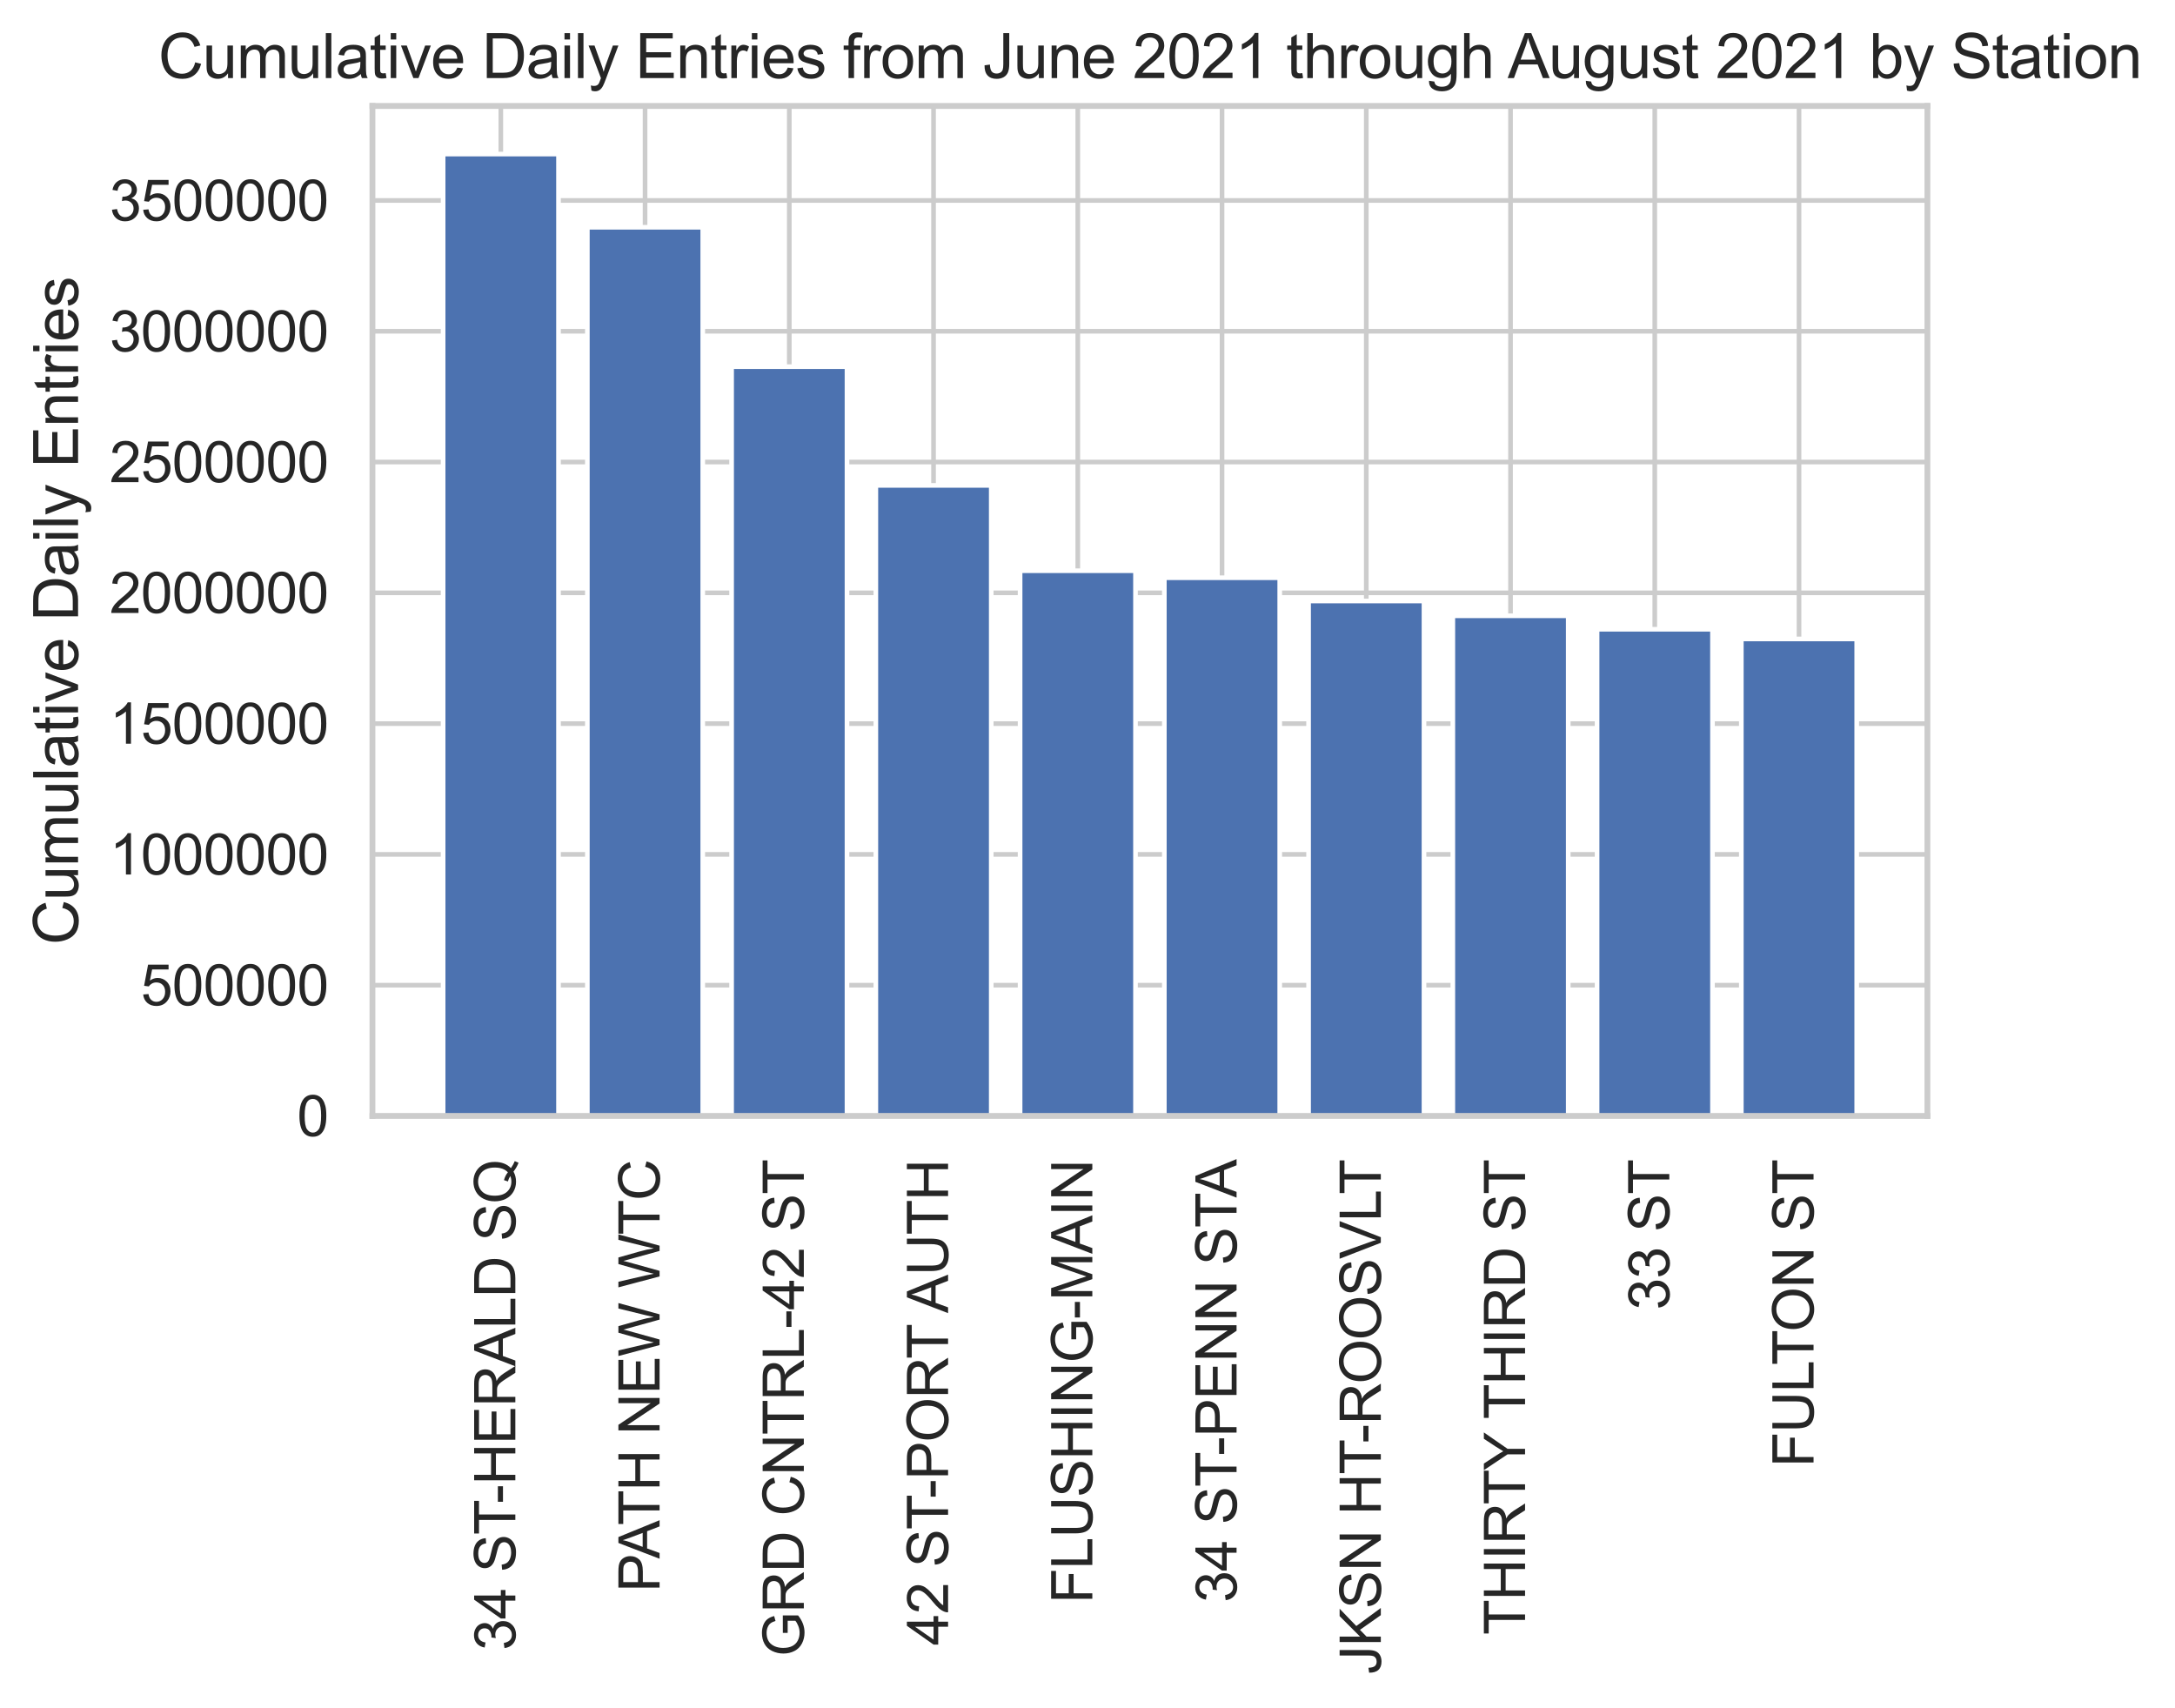 <?xml version="1.0" encoding="utf-8" standalone="no"?>
<!DOCTYPE svg PUBLIC "-//W3C//DTD SVG 1.1//EN"
  "http://www.w3.org/Graphics/SVG/1.1/DTD/svg11.dtd">
<svg height="367.664pt" version="1.1" viewBox="0 0 468.3 367.664" width="468.3pt" xmlns="http://www.w3.org/2000/svg" xmlns:xlink="http://www.w3.org/1999/xlink">
 <defs>
  <style type="text/css">*{stroke-linecap:butt;stroke-linejoin:round;}</style>
 </defs>
 <g id="figure_1">
  <g id="patch_1">
   <path d="M 0 367.664 
L 468.3 367.664 
L 468.3 0 
L 0 0 
z
" style="fill:#ffffff;"/>
  </g>
  <g id="axes_1">
   <g id="patch_2">
    <path d="M 80.189 240.249 
L 414.989 240.249 
L 414.989 22.809 
L 80.189 22.809 
z
" style="fill:#ffffff;"/>
   </g>
   <g id="matplotlib.axis_1">
    <g id="xtick_1">
     <g id="line2d_1">
      <path clip-path="url(#p398c949f71)" d="M 107.83 240.249 
L 107.83 22.809 
" style="fill:none;stroke:#cccccc;stroke-linecap:round;"/>
     </g>
     <g id="text_1">
      <!-- 34 ST-HERALD SQ -->
      <g style="fill:#262626;" transform="translate(110.958 355.324)rotate(-90)scale(0.121 -0.121)">
       <defs>
        <path d="M 269 1209 
L 831 1284 
Q 928 806 1161 595 
Q 1394 384 1728 384 
Q 2125 384 2398 659 
Q 2672 934 2672 1341 
Q 2672 1728 2419 1979 
Q 2166 2231 1775 2231 
Q 1616 2231 1378 2169 
L 1441 2663 
Q 1497 2656 1531 2656 
Q 1891 2656 2178 2843 
Q 2466 3031 2466 3422 
Q 2466 3731 2256 3934 
Q 2047 4138 1716 4138 
Q 1388 4138 1169 3931 
Q 950 3725 888 3313 
L 325 3413 
Q 428 3978 793 4289 
Q 1159 4600 1703 4600 
Q 2078 4600 2393 4439 
Q 2709 4278 2876 4000 
Q 3044 3722 3044 3409 
Q 3044 3113 2884 2869 
Q 2725 2625 2413 2481 
Q 2819 2388 3044 2092 
Q 3269 1797 3269 1353 
Q 3269 753 2831 336 
Q 2394 -81 1725 -81 
Q 1122 -81 723 278 
Q 325 638 269 1209 
z
" id="ArialMT-33" transform="scale(0.016)"/>
        <path d="M 2069 0 
L 2069 1097 
L 81 1097 
L 81 1613 
L 2172 4581 
L 2631 4581 
L 2631 1613 
L 3250 1613 
L 3250 1097 
L 2631 1097 
L 2631 0 
L 2069 0 
z
M 2069 1613 
L 2069 3678 
L 634 1613 
L 2069 1613 
z
" id="ArialMT-34" transform="scale(0.016)"/>
        <path id="ArialMT-20" transform="scale(0.016)"/>
        <path d="M 288 1472 
L 859 1522 
Q 900 1178 1048 958 
Q 1197 738 1509 602 
Q 1822 466 2213 466 
Q 2559 466 2825 569 
Q 3091 672 3220 851 
Q 3350 1031 3350 1244 
Q 3350 1459 3225 1620 
Q 3100 1781 2813 1891 
Q 2628 1963 1997 2114 
Q 1366 2266 1113 2400 
Q 784 2572 623 2826 
Q 463 3081 463 3397 
Q 463 3744 659 4045 
Q 856 4347 1234 4503 
Q 1613 4659 2075 4659 
Q 2584 4659 2973 4495 
Q 3363 4331 3572 4012 
Q 3781 3694 3797 3291 
L 3216 3247 
Q 3169 3681 2898 3903 
Q 2628 4125 2100 4125 
Q 1550 4125 1298 3923 
Q 1047 3722 1047 3438 
Q 1047 3191 1225 3031 
Q 1400 2872 2139 2705 
Q 2878 2538 3153 2413 
Q 3553 2228 3743 1945 
Q 3934 1663 3934 1294 
Q 3934 928 3725 604 
Q 3516 281 3123 101 
Q 2731 -78 2241 -78 
Q 1619 -78 1198 103 
Q 778 284 539 648 
Q 300 1013 288 1472 
z
" id="ArialMT-53" transform="scale(0.016)"/>
        <path d="M 1659 0 
L 1659 4041 
L 150 4041 
L 150 4581 
L 3781 4581 
L 3781 4041 
L 2266 4041 
L 2266 0 
L 1659 0 
z
" id="ArialMT-54" transform="scale(0.016)"/>
        <path d="M 203 1375 
L 203 1941 
L 1931 1941 
L 1931 1375 
L 203 1375 
z
" id="ArialMT-2d" transform="scale(0.016)"/>
        <path d="M 513 0 
L 513 4581 
L 1119 4581 
L 1119 2700 
L 3500 2700 
L 3500 4581 
L 4106 4581 
L 4106 0 
L 3500 0 
L 3500 2159 
L 1119 2159 
L 1119 0 
L 513 0 
z
" id="ArialMT-48" transform="scale(0.016)"/>
        <path d="M 506 0 
L 506 4581 
L 3819 4581 
L 3819 4041 
L 1113 4041 
L 1113 2638 
L 3647 2638 
L 3647 2100 
L 1113 2100 
L 1113 541 
L 3925 541 
L 3925 0 
L 506 0 
z
" id="ArialMT-45" transform="scale(0.016)"/>
        <path d="M 503 0 
L 503 4581 
L 2534 4581 
Q 3147 4581 3465 4457 
Q 3784 4334 3975 4021 
Q 4166 3709 4166 3331 
Q 4166 2844 3850 2509 
Q 3534 2175 2875 2084 
Q 3116 1969 3241 1856 
Q 3506 1613 3744 1247 
L 4541 0 
L 3778 0 
L 3172 953 
Q 2906 1366 2734 1584 
Q 2563 1803 2427 1890 
Q 2291 1978 2150 2013 
Q 2047 2034 1813 2034 
L 1109 2034 
L 1109 0 
L 503 0 
z
M 1109 2559 
L 2413 2559 
Q 2828 2559 3062 2645 
Q 3297 2731 3419 2920 
Q 3541 3109 3541 3331 
Q 3541 3656 3305 3865 
Q 3069 4075 2559 4075 
L 1109 4075 
L 1109 2559 
z
" id="ArialMT-52" transform="scale(0.016)"/>
        <path d="M -9 0 
L 1750 4581 
L 2403 4581 
L 4278 0 
L 3588 0 
L 3053 1388 
L 1138 1388 
L 634 0 
L -9 0 
z
M 1313 1881 
L 2866 1881 
L 2388 3150 
Q 2169 3728 2063 4100 
Q 1975 3659 1816 3225 
L 1313 1881 
z
" id="ArialMT-41" transform="scale(0.016)"/>
        <path d="M 469 0 
L 469 4581 
L 1075 4581 
L 1075 541 
L 3331 541 
L 3331 0 
L 469 0 
z
" id="ArialMT-4c" transform="scale(0.016)"/>
        <path d="M 494 0 
L 494 4581 
L 2072 4581 
Q 2606 4581 2888 4516 
Q 3281 4425 3559 4188 
Q 3922 3881 4101 3404 
Q 4281 2928 4281 2316 
Q 4281 1794 4159 1391 
Q 4038 988 3847 723 
Q 3656 459 3429 307 
Q 3203 156 2883 78 
Q 2563 0 2147 0 
L 494 0 
z
M 1100 541 
L 2078 541 
Q 2531 541 2789 625 
Q 3047 709 3200 863 
Q 3416 1078 3536 1442 
Q 3656 1806 3656 2325 
Q 3656 3044 3420 3430 
Q 3184 3816 2847 3947 
Q 2603 4041 2063 4041 
L 1100 4041 
L 1100 541 
z
" id="ArialMT-44" transform="scale(0.016)"/>
        <path d="M 3966 491 
Q 4388 200 4744 66 
L 4566 -356 
Q 4072 -178 3581 206 
Q 3072 -78 2456 -78 
Q 1834 -78 1328 222 
Q 822 522 548 1065 
Q 275 1609 275 2291 
Q 275 2969 550 3525 
Q 825 4081 1333 4372 
Q 1841 4663 2469 4663 
Q 3103 4663 3612 4361 
Q 4122 4059 4389 3517 
Q 4656 2975 4656 2294 
Q 4656 1728 4484 1276 
Q 4313 825 3966 491 
z
M 2631 1266 
Q 3156 1119 3497 828 
Q 4031 1316 4031 2294 
Q 4031 2850 3842 3265 
Q 3653 3681 3289 3911 
Q 2925 4141 2472 4141 
Q 1794 4141 1347 3677 
Q 900 3213 900 2291 
Q 900 1397 1342 919 
Q 1784 441 2472 441 
Q 2797 441 3084 563 
Q 2800 747 2484 825 
L 2631 1266 
z
" id="ArialMT-51" transform="scale(0.016)"/>
       </defs>
       <use xlink:href="#ArialMT-33"/>
       <use x="55.615" xlink:href="#ArialMT-34"/>
       <use x="111.23" xlink:href="#ArialMT-20"/>
       <use x="139.014" xlink:href="#ArialMT-53"/>
       <use x="205.713" xlink:href="#ArialMT-54"/>
       <use x="261.297" xlink:href="#ArialMT-2d"/>
       <use x="294.598" xlink:href="#ArialMT-48"/>
       <use x="366.814" xlink:href="#ArialMT-45"/>
       <use x="433.514" xlink:href="#ArialMT-52"/>
       <use x="505.73" xlink:href="#ArialMT-41"/>
       <use x="572.43" xlink:href="#ArialMT-4c"/>
       <use x="628.045" xlink:href="#ArialMT-44"/>
       <use x="700.262" xlink:href="#ArialMT-20"/>
       <use x="728.045" xlink:href="#ArialMT-53"/>
       <use x="794.744" xlink:href="#ArialMT-51"/>
      </g>
     </g>
    </g>
    <g id="xtick_2">
     <g id="line2d_2">
      <path clip-path="url(#p398c949f71)" d="M 138.887 240.249 
L 138.887 22.809 
" style="fill:none;stroke:#cccccc;stroke-linecap:round;"/>
     </g>
     <g id="text_2">
      <!-- PATH NEW WTC -->
      <g style="fill:#262626;" transform="translate(142.015 342.74)rotate(-90)scale(0.121 -0.121)">
       <defs>
        <path d="M 494 0 
L 494 4581 
L 2222 4581 
Q 2678 4581 2919 4538 
Q 3256 4481 3484 4323 
Q 3713 4166 3852 3881 
Q 3991 3597 3991 3256 
Q 3991 2672 3619 2267 
Q 3247 1863 2275 1863 
L 1100 1863 
L 1100 0 
L 494 0 
z
M 1100 2403 
L 2284 2403 
Q 2872 2403 3119 2622 
Q 3366 2841 3366 3238 
Q 3366 3525 3220 3729 
Q 3075 3934 2838 4000 
Q 2684 4041 2272 4041 
L 1100 4041 
L 1100 2403 
z
" id="ArialMT-50" transform="scale(0.016)"/>
        <path d="M 488 0 
L 488 4581 
L 1109 4581 
L 3516 984 
L 3516 4581 
L 4097 4581 
L 4097 0 
L 3475 0 
L 1069 3600 
L 1069 0 
L 488 0 
z
" id="ArialMT-4e" transform="scale(0.016)"/>
        <path d="M 1294 0 
L 78 4581 
L 700 4581 
L 1397 1578 
Q 1509 1106 1591 641 
Q 1766 1375 1797 1488 
L 2669 4581 
L 3400 4581 
L 4056 2263 
Q 4303 1400 4413 641 
Q 4500 1075 4641 1638 
L 5359 4581 
L 5969 4581 
L 4713 0 
L 4128 0 
L 3163 3491 
Q 3041 3928 3019 4028 
Q 2947 3713 2884 3491 
L 1913 0 
L 1294 0 
z
" id="ArialMT-57" transform="scale(0.016)"/>
        <path d="M 3763 1606 
L 4369 1453 
Q 4178 706 3683 314 
Q 3188 -78 2472 -78 
Q 1731 -78 1267 223 
Q 803 525 561 1097 
Q 319 1669 319 2325 
Q 319 3041 592 3573 
Q 866 4106 1370 4382 
Q 1875 4659 2481 4659 
Q 3169 4659 3637 4309 
Q 4106 3959 4291 3325 
L 3694 3184 
Q 3534 3684 3231 3912 
Q 2928 4141 2469 4141 
Q 1941 4141 1586 3887 
Q 1231 3634 1087 3207 
Q 944 2781 944 2328 
Q 944 1744 1114 1308 
Q 1284 872 1643 656 
Q 2003 441 2422 441 
Q 2931 441 3284 734 
Q 3638 1028 3763 1606 
z
" id="ArialMT-43" transform="scale(0.016)"/>
       </defs>
       <use xlink:href="#ArialMT-50"/>
       <use x="59.324" xlink:href="#ArialMT-41"/>
       <use x="118.648" xlink:href="#ArialMT-54"/>
       <use x="179.732" xlink:href="#ArialMT-48"/>
       <use x="251.949" xlink:href="#ArialMT-20"/>
       <use x="279.732" xlink:href="#ArialMT-4e"/>
       <use x="351.949" xlink:href="#ArialMT-45"/>
       <use x="418.648" xlink:href="#ArialMT-57"/>
       <use x="513.033" xlink:href="#ArialMT-20"/>
       <use x="540.816" xlink:href="#ArialMT-57"/>
       <use x="635.201" xlink:href="#ArialMT-54"/>
       <use x="696.285" xlink:href="#ArialMT-43"/>
      </g>
     </g>
    </g>
    <g id="xtick_3">
     <g id="line2d_3">
      <path clip-path="url(#p398c949f71)" d="M 169.945 240.249 
L 169.945 22.809 
" style="fill:none;stroke:#cccccc;stroke-linecap:round;"/>
     </g>
     <g id="text_3">
      <!-- GRD CNTRL-42 ST -->
      <g style="fill:#262626;" transform="translate(173.073 356.643)rotate(-90)scale(0.121 -0.121)">
       <defs>
        <path d="M 2638 1797 
L 2638 2334 
L 4578 2338 
L 4578 638 
Q 4131 281 3656 101 
Q 3181 -78 2681 -78 
Q 2006 -78 1454 211 
Q 903 500 622 1047 
Q 341 1594 341 2269 
Q 341 2938 620 3517 
Q 900 4097 1425 4378 
Q 1950 4659 2634 4659 
Q 3131 4659 3532 4498 
Q 3934 4338 4162 4050 
Q 4391 3763 4509 3300 
L 3963 3150 
Q 3859 3500 3706 3700 
Q 3553 3900 3268 4020 
Q 2984 4141 2638 4141 
Q 2222 4141 1919 4014 
Q 1616 3888 1430 3681 
Q 1244 3475 1141 3228 
Q 966 2803 966 2306 
Q 966 1694 1177 1281 
Q 1388 869 1791 669 
Q 2194 469 2647 469 
Q 3041 469 3416 620 
Q 3791 772 3984 944 
L 3984 1797 
L 2638 1797 
z
" id="ArialMT-47" transform="scale(0.016)"/>
        <path d="M 3222 541 
L 3222 0 
L 194 0 
Q 188 203 259 391 
Q 375 700 629 1000 
Q 884 1300 1366 1694 
Q 2113 2306 2375 2664 
Q 2638 3022 2638 3341 
Q 2638 3675 2398 3904 
Q 2159 4134 1775 4134 
Q 1369 4134 1125 3890 
Q 881 3647 878 3216 
L 300 3275 
Q 359 3922 746 4261 
Q 1134 4600 1788 4600 
Q 2447 4600 2831 4234 
Q 3216 3869 3216 3328 
Q 3216 3053 3103 2787 
Q 2991 2522 2730 2228 
Q 2469 1934 1863 1422 
Q 1356 997 1212 845 
Q 1069 694 975 541 
L 3222 541 
z
" id="ArialMT-32" transform="scale(0.016)"/>
       </defs>
       <use xlink:href="#ArialMT-47"/>
       <use x="77.783" xlink:href="#ArialMT-52"/>
       <use x="150" xlink:href="#ArialMT-44"/>
       <use x="222.217" xlink:href="#ArialMT-20"/>
       <use x="250" xlink:href="#ArialMT-43"/>
       <use x="322.217" xlink:href="#ArialMT-4e"/>
       <use x="394.434" xlink:href="#ArialMT-54"/>
       <use x="455.518" xlink:href="#ArialMT-52"/>
       <use x="527.734" xlink:href="#ArialMT-4c"/>
       <use x="583.35" xlink:href="#ArialMT-2d"/>
       <use x="616.65" xlink:href="#ArialMT-34"/>
       <use x="672.266" xlink:href="#ArialMT-32"/>
       <use x="727.881" xlink:href="#ArialMT-20"/>
       <use x="755.664" xlink:href="#ArialMT-53"/>
       <use x="822.363" xlink:href="#ArialMT-54"/>
      </g>
     </g>
    </g>
    <g id="xtick_4">
     <g id="line2d_4">
      <path clip-path="url(#p398c949f71)" d="M 201.002 240.249 
L 201.002 22.809 
" style="fill:none;stroke:#cccccc;stroke-linecap:round;"/>
     </g>
     <g id="text_4">
      <!-- 42 ST-PORT AUTH -->
      <g style="fill:#262626;" transform="translate(204.13 354.216)rotate(-90)scale(0.121 -0.121)">
       <defs>
        <path d="M 309 2231 
Q 309 3372 921 4017 
Q 1534 4663 2503 4663 
Q 3138 4663 3647 4359 
Q 4156 4056 4423 3514 
Q 4691 2972 4691 2284 
Q 4691 1588 4409 1038 
Q 4128 488 3612 205 
Q 3097 -78 2500 -78 
Q 1853 -78 1343 234 
Q 834 547 571 1087 
Q 309 1628 309 2231 
z
M 934 2222 
Q 934 1394 1379 917 
Q 1825 441 2497 441 
Q 3181 441 3623 922 
Q 4066 1403 4066 2288 
Q 4066 2847 3877 3264 
Q 3688 3681 3323 3911 
Q 2959 4141 2506 4141 
Q 1863 4141 1398 3698 
Q 934 3256 934 2222 
z
" id="ArialMT-4f" transform="scale(0.016)"/>
        <path d="M 3500 4581 
L 4106 4581 
L 4106 1934 
Q 4106 1244 3950 837 
Q 3794 431 3386 176 
Q 2978 -78 2316 -78 
Q 1672 -78 1262 144 
Q 853 366 678 786 
Q 503 1206 503 1934 
L 503 4581 
L 1109 4581 
L 1109 1938 
Q 1109 1341 1220 1058 
Q 1331 775 1601 622 
Q 1872 469 2263 469 
Q 2931 469 3215 772 
Q 3500 1075 3500 1938 
L 3500 4581 
z
" id="ArialMT-55" transform="scale(0.016)"/>
       </defs>
       <use xlink:href="#ArialMT-34"/>
       <use x="55.615" xlink:href="#ArialMT-32"/>
       <use x="111.23" xlink:href="#ArialMT-20"/>
       <use x="139.014" xlink:href="#ArialMT-53"/>
       <use x="205.713" xlink:href="#ArialMT-54"/>
       <use x="261.297" xlink:href="#ArialMT-2d"/>
       <use x="294.598" xlink:href="#ArialMT-50"/>
       <use x="361.297" xlink:href="#ArialMT-4f"/>
       <use x="439.08" xlink:href="#ArialMT-52"/>
       <use x="509.547" xlink:href="#ArialMT-54"/>
       <use x="568.881" xlink:href="#ArialMT-20"/>
       <use x="591.164" xlink:href="#ArialMT-41"/>
       <use x="657.863" xlink:href="#ArialMT-55"/>
       <use x="730.08" xlink:href="#ArialMT-54"/>
       <use x="791.164" xlink:href="#ArialMT-48"/>
      </g>
     </g>
    </g>
    <g id="xtick_5">
     <g id="line2d_5">
      <path clip-path="url(#p398c949f71)" d="M 232.06 240.249 
L 232.06 22.809 
" style="fill:none;stroke:#cccccc;stroke-linecap:round;"/>
     </g>
     <g id="text_5">
      <!-- FLUSHING-MAIN -->
      <g style="fill:#262626;" transform="translate(235.188 345.207)rotate(-90)scale(0.121 -0.121)">
       <defs>
        <path d="M 525 0 
L 525 4581 
L 3616 4581 
L 3616 4041 
L 1131 4041 
L 1131 2622 
L 3281 2622 
L 3281 2081 
L 1131 2081 
L 1131 0 
L 525 0 
z
" id="ArialMT-46" transform="scale(0.016)"/>
        <path d="M 597 0 
L 597 4581 
L 1203 4581 
L 1203 0 
L 597 0 
z
" id="ArialMT-49" transform="scale(0.016)"/>
        <path d="M 475 0 
L 475 4581 
L 1388 4581 
L 2472 1338 
Q 2622 884 2691 659 
Q 2769 909 2934 1394 
L 4031 4581 
L 4847 4581 
L 4847 0 
L 4263 0 
L 4263 3834 
L 2931 0 
L 2384 0 
L 1059 3900 
L 1059 0 
L 475 0 
z
" id="ArialMT-4d" transform="scale(0.016)"/>
       </defs>
       <use xlink:href="#ArialMT-46"/>
       <use x="61.084" xlink:href="#ArialMT-4c"/>
       <use x="116.699" xlink:href="#ArialMT-55"/>
       <use x="188.916" xlink:href="#ArialMT-53"/>
       <use x="255.615" xlink:href="#ArialMT-48"/>
       <use x="327.832" xlink:href="#ArialMT-49"/>
       <use x="355.615" xlink:href="#ArialMT-4e"/>
       <use x="427.832" xlink:href="#ArialMT-47"/>
       <use x="505.615" xlink:href="#ArialMT-2d"/>
       <use x="538.916" xlink:href="#ArialMT-4d"/>
       <use x="622.217" xlink:href="#ArialMT-41"/>
       <use x="688.916" xlink:href="#ArialMT-49"/>
       <use x="716.699" xlink:href="#ArialMT-4e"/>
      </g>
     </g>
    </g>
    <g id="xtick_6">
     <g id="line2d_6">
      <path clip-path="url(#p398c949f71)" d="M 263.117 240.249 
L 263.117 22.809 
" style="fill:none;stroke:#cccccc;stroke-linecap:round;"/>
     </g>
     <g id="text_6">
      <!-- 34 ST-PENN STA -->
      <g style="fill:#262626;" transform="translate(266.245 345.014)rotate(-90)scale(0.121 -0.121)">
       <use xlink:href="#ArialMT-33"/>
       <use x="55.615" xlink:href="#ArialMT-34"/>
       <use x="111.23" xlink:href="#ArialMT-20"/>
       <use x="139.014" xlink:href="#ArialMT-53"/>
       <use x="205.713" xlink:href="#ArialMT-54"/>
       <use x="261.297" xlink:href="#ArialMT-2d"/>
       <use x="294.598" xlink:href="#ArialMT-50"/>
       <use x="361.297" xlink:href="#ArialMT-45"/>
       <use x="427.996" xlink:href="#ArialMT-4e"/>
       <use x="500.213" xlink:href="#ArialMT-4e"/>
       <use x="572.43" xlink:href="#ArialMT-20"/>
       <use x="600.213" xlink:href="#ArialMT-53"/>
       <use x="666.912" xlink:href="#ArialMT-54"/>
       <use x="720.621" xlink:href="#ArialMT-41"/>
      </g>
     </g>
    </g>
    <g id="xtick_7">
     <g id="line2d_7">
      <path clip-path="url(#p398c949f71)" d="M 294.175 240.249 
L 294.175 22.809 
" style="fill:none;stroke:#cccccc;stroke-linecap:round;"/>
     </g>
     <g id="text_7">
      <!-- JKSN HT-ROOSVLT -->
      <g style="fill:#262626;" transform="translate(297.303 360.464)rotate(-90)scale(0.121 -0.121)">
       <defs>
        <path d="M 184 1300 
L 731 1375 
Q 753 850 928 656 
Q 1103 463 1413 463 
Q 1641 463 1806 567 
Q 1972 672 2034 851 
Q 2097 1031 2097 1425 
L 2097 4581 
L 2703 4581 
L 2703 1459 
Q 2703 884 2564 568 
Q 2425 253 2123 87 
Q 1822 -78 1416 -78 
Q 813 -78 492 269 
Q 172 616 184 1300 
z
" id="ArialMT-4a" transform="scale(0.016)"/>
        <path d="M 469 0 
L 469 4581 
L 1075 4581 
L 1075 2309 
L 3350 4581 
L 4172 4581 
L 2250 2725 
L 4256 0 
L 3456 0 
L 1825 2319 
L 1075 1588 
L 1075 0 
L 469 0 
z
" id="ArialMT-4b" transform="scale(0.016)"/>
        <path d="M 1803 0 
L 28 4581 
L 684 4581 
L 1875 1253 
Q 2019 853 2116 503 
Q 2222 878 2363 1253 
L 3600 4581 
L 4219 4581 
L 2425 0 
L 1803 0 
z
" id="ArialMT-56" transform="scale(0.016)"/>
       </defs>
       <use xlink:href="#ArialMT-4a"/>
       <use x="50" xlink:href="#ArialMT-4b"/>
       <use x="116.699" xlink:href="#ArialMT-53"/>
       <use x="183.398" xlink:href="#ArialMT-4e"/>
       <use x="255.615" xlink:href="#ArialMT-20"/>
       <use x="283.398" xlink:href="#ArialMT-48"/>
       <use x="355.615" xlink:href="#ArialMT-54"/>
       <use x="411.199" xlink:href="#ArialMT-2d"/>
       <use x="444.5" xlink:href="#ArialMT-52"/>
       <use x="516.717" xlink:href="#ArialMT-4f"/>
       <use x="594.5" xlink:href="#ArialMT-4f"/>
       <use x="672.283" xlink:href="#ArialMT-53"/>
       <use x="738.982" xlink:href="#ArialMT-56"/>
       <use x="805.682" xlink:href="#ArialMT-4c"/>
       <use x="853.922" xlink:href="#ArialMT-54"/>
      </g>
     </g>
    </g>
    <g id="xtick_8">
     <g id="line2d_8">
      <path clip-path="url(#p398c949f71)" d="M 325.232 240.249 
L 325.232 22.809 
" style="fill:none;stroke:#cccccc;stroke-linecap:round;"/>
     </g>
     <g id="text_8">
      <!-- THIRTY THIRD ST -->
      <g style="fill:#262626;" transform="translate(328.36 351.956)rotate(-90)scale(0.121 -0.121)">
       <defs>
        <path d="M 1784 0 
L 1784 1941 
L 19 4581 
L 756 4581 
L 1659 3200 
Q 1909 2813 2125 2425 
Q 2331 2784 2625 3234 
L 3513 4581 
L 4219 4581 
L 2391 1941 
L 2391 0 
L 1784 0 
z
" id="ArialMT-59" transform="scale(0.016)"/>
       </defs>
       <use xlink:href="#ArialMT-54"/>
       <use x="61.084" xlink:href="#ArialMT-48"/>
       <use x="133.301" xlink:href="#ArialMT-49"/>
       <use x="161.084" xlink:href="#ArialMT-52"/>
       <use x="231.551" xlink:href="#ArialMT-54"/>
       <use x="292.635" xlink:href="#ArialMT-59"/>
       <use x="357.584" xlink:href="#ArialMT-20"/>
       <use x="383.617" xlink:href="#ArialMT-54"/>
       <use x="444.701" xlink:href="#ArialMT-48"/>
       <use x="516.918" xlink:href="#ArialMT-49"/>
       <use x="544.701" xlink:href="#ArialMT-52"/>
       <use x="616.918" xlink:href="#ArialMT-44"/>
       <use x="689.135" xlink:href="#ArialMT-20"/>
       <use x="716.918" xlink:href="#ArialMT-53"/>
       <use x="783.617" xlink:href="#ArialMT-54"/>
      </g>
     </g>
    </g>
    <g id="xtick_9">
     <g id="line2d_9">
      <path clip-path="url(#p398c949f71)" d="M 356.29 240.249 
L 356.29 22.809 
" style="fill:none;stroke:#cccccc;stroke-linecap:round;"/>
     </g>
     <g id="text_9">
      <!-- 33 ST -->
      <g style="fill:#262626;" transform="translate(359.418 282.03)rotate(-90)scale(0.121 -0.121)">
       <use xlink:href="#ArialMT-33"/>
       <use x="55.615" xlink:href="#ArialMT-33"/>
       <use x="111.23" xlink:href="#ArialMT-20"/>
       <use x="139.014" xlink:href="#ArialMT-53"/>
       <use x="205.713" xlink:href="#ArialMT-54"/>
      </g>
     </g>
    </g>
    <g id="xtick_10">
     <g id="line2d_10">
      <path clip-path="url(#p398c949f71)" d="M 387.347 240.249 
L 387.347 22.809 
" style="fill:none;stroke:#cccccc;stroke-linecap:round;"/>
     </g>
     <g id="text_10">
      <!-- FULTON ST -->
      <g style="fill:#262626;" transform="translate(390.475 315.866)rotate(-90)scale(0.121 -0.121)">
       <use xlink:href="#ArialMT-46"/>
       <use x="61.084" xlink:href="#ArialMT-55"/>
       <use x="133.301" xlink:href="#ArialMT-4c"/>
       <use x="181.541" xlink:href="#ArialMT-54"/>
       <use x="240.875" xlink:href="#ArialMT-4f"/>
       <use x="318.658" xlink:href="#ArialMT-4e"/>
       <use x="390.875" xlink:href="#ArialMT-20"/>
       <use x="418.658" xlink:href="#ArialMT-53"/>
       <use x="485.357" xlink:href="#ArialMT-54"/>
      </g>
     </g>
    </g>
   </g>
   <g id="matplotlib.axis_2">
    <g id="ytick_1">
     <g id="line2d_11">
      <path clip-path="url(#p398c949f71)" d="M 80.189 240.249 
L 414.989 240.249 
" style="fill:none;stroke:#cccccc;stroke-linecap:round;"/>
     </g>
     <g id="text_11">
      <!-- 0 -->
      <g style="fill:#262626;" transform="translate(63.96 244.58)scale(0.121 -0.121)">
       <defs>
        <path d="M 266 2259 
Q 266 3072 433 3567 
Q 600 4063 929 4331 
Q 1259 4600 1759 4600 
Q 2128 4600 2406 4451 
Q 2684 4303 2865 4023 
Q 3047 3744 3150 3342 
Q 3253 2941 3253 2259 
Q 3253 1453 3087 958 
Q 2922 463 2592 192 
Q 2263 -78 1759 -78 
Q 1097 -78 719 397 
Q 266 969 266 2259 
z
M 844 2259 
Q 844 1131 1108 757 
Q 1372 384 1759 384 
Q 2147 384 2411 759 
Q 2675 1134 2675 2259 
Q 2675 3391 2411 3762 
Q 2147 4134 1753 4134 
Q 1366 4134 1134 3806 
Q 844 3388 844 2259 
z
" id="ArialMT-30" transform="scale(0.016)"/>
       </defs>
       <use xlink:href="#ArialMT-30"/>
      </g>
     </g>
    </g>
    <g id="ytick_2">
     <g id="line2d_12">
      <path clip-path="url(#p398c949f71)" d="M 80.189 212.094 
L 414.989 212.094 
" style="fill:none;stroke:#cccccc;stroke-linecap:round;"/>
     </g>
     <g id="text_12">
      <!-- 500000 -->
      <g style="fill:#262626;" transform="translate(30.316 216.424)scale(0.121 -0.121)">
       <defs>
        <path d="M 266 1200 
L 856 1250 
Q 922 819 1161 601 
Q 1400 384 1738 384 
Q 2144 384 2425 690 
Q 2706 997 2706 1503 
Q 2706 1984 2436 2262 
Q 2166 2541 1728 2541 
Q 1456 2541 1237 2417 
Q 1019 2294 894 2097 
L 366 2166 
L 809 4519 
L 3088 4519 
L 3088 3981 
L 1259 3981 
L 1013 2750 
Q 1425 3038 1878 3038 
Q 2478 3038 2890 2622 
Q 3303 2206 3303 1553 
Q 3303 931 2941 478 
Q 2500 -78 1738 -78 
Q 1113 -78 717 272 
Q 322 622 266 1200 
z
" id="ArialMT-35" transform="scale(0.016)"/>
       </defs>
       <use xlink:href="#ArialMT-35"/>
       <use x="55.615" xlink:href="#ArialMT-30"/>
       <use x="111.23" xlink:href="#ArialMT-30"/>
       <use x="166.846" xlink:href="#ArialMT-30"/>
       <use x="222.461" xlink:href="#ArialMT-30"/>
       <use x="278.076" xlink:href="#ArialMT-30"/>
      </g>
     </g>
    </g>
    <g id="ytick_3">
     <g id="line2d_13">
      <path clip-path="url(#p398c949f71)" d="M 80.189 183.938 
L 414.989 183.938 
" style="fill:none;stroke:#cccccc;stroke-linecap:round;"/>
     </g>
     <g id="text_13">
      <!-- 1000000 -->
      <g style="fill:#262626;" transform="translate(23.587 188.269)scale(0.121 -0.121)">
       <defs>
        <path d="M 2384 0 
L 1822 0 
L 1822 3584 
Q 1619 3391 1289 3197 
Q 959 3003 697 2906 
L 697 3450 
Q 1169 3672 1522 3987 
Q 1875 4303 2022 4600 
L 2384 4600 
L 2384 0 
z
" id="ArialMT-31" transform="scale(0.016)"/>
       </defs>
       <use xlink:href="#ArialMT-31"/>
       <use x="55.615" xlink:href="#ArialMT-30"/>
       <use x="111.23" xlink:href="#ArialMT-30"/>
       <use x="166.846" xlink:href="#ArialMT-30"/>
       <use x="222.461" xlink:href="#ArialMT-30"/>
       <use x="278.076" xlink:href="#ArialMT-30"/>
       <use x="333.691" xlink:href="#ArialMT-30"/>
      </g>
     </g>
    </g>
    <g id="ytick_4">
     <g id="line2d_14">
      <path clip-path="url(#p398c949f71)" d="M 80.189 155.782 
L 414.989 155.782 
" style="fill:none;stroke:#cccccc;stroke-linecap:round;"/>
     </g>
     <g id="text_14">
      <!-- 1500000 -->
      <g style="fill:#262626;" transform="translate(23.587 160.113)scale(0.121 -0.121)">
       <use xlink:href="#ArialMT-31"/>
       <use x="55.615" xlink:href="#ArialMT-35"/>
       <use x="111.23" xlink:href="#ArialMT-30"/>
       <use x="166.846" xlink:href="#ArialMT-30"/>
       <use x="222.461" xlink:href="#ArialMT-30"/>
       <use x="278.076" xlink:href="#ArialMT-30"/>
       <use x="333.691" xlink:href="#ArialMT-30"/>
      </g>
     </g>
    </g>
    <g id="ytick_5">
     <g id="line2d_15">
      <path clip-path="url(#p398c949f71)" d="M 80.189 127.627 
L 414.989 127.627 
" style="fill:none;stroke:#cccccc;stroke-linecap:round;"/>
     </g>
     <g id="text_15">
      <!-- 2000000 -->
      <g style="fill:#262626;" transform="translate(23.587 131.957)scale(0.121 -0.121)">
       <use xlink:href="#ArialMT-32"/>
       <use x="55.615" xlink:href="#ArialMT-30"/>
       <use x="111.23" xlink:href="#ArialMT-30"/>
       <use x="166.846" xlink:href="#ArialMT-30"/>
       <use x="222.461" xlink:href="#ArialMT-30"/>
       <use x="278.076" xlink:href="#ArialMT-30"/>
       <use x="333.691" xlink:href="#ArialMT-30"/>
      </g>
     </g>
    </g>
    <g id="ytick_6">
     <g id="line2d_16">
      <path clip-path="url(#p398c949f71)" d="M 80.189 99.471 
L 414.989 99.471 
" style="fill:none;stroke:#cccccc;stroke-linecap:round;"/>
     </g>
     <g id="text_16">
      <!-- 2500000 -->
      <g style="fill:#262626;" transform="translate(23.587 103.802)scale(0.121 -0.121)">
       <use xlink:href="#ArialMT-32"/>
       <use x="55.615" xlink:href="#ArialMT-35"/>
       <use x="111.23" xlink:href="#ArialMT-30"/>
       <use x="166.846" xlink:href="#ArialMT-30"/>
       <use x="222.461" xlink:href="#ArialMT-30"/>
       <use x="278.076" xlink:href="#ArialMT-30"/>
       <use x="333.691" xlink:href="#ArialMT-30"/>
      </g>
     </g>
    </g>
    <g id="ytick_7">
     <g id="line2d_17">
      <path clip-path="url(#p398c949f71)" d="M 80.189 71.316 
L 414.989 71.316 
" style="fill:none;stroke:#cccccc;stroke-linecap:round;"/>
     </g>
     <g id="text_17">
      <!-- 3000000 -->
      <g style="fill:#262626;" transform="translate(23.587 75.646)scale(0.121 -0.121)">
       <use xlink:href="#ArialMT-33"/>
       <use x="55.615" xlink:href="#ArialMT-30"/>
       <use x="111.23" xlink:href="#ArialMT-30"/>
       <use x="166.846" xlink:href="#ArialMT-30"/>
       <use x="222.461" xlink:href="#ArialMT-30"/>
       <use x="278.076" xlink:href="#ArialMT-30"/>
       <use x="333.691" xlink:href="#ArialMT-30"/>
      </g>
     </g>
    </g>
    <g id="ytick_8">
     <g id="line2d_18">
      <path clip-path="url(#p398c949f71)" d="M 80.189 43.16 
L 414.989 43.16 
" style="fill:none;stroke:#cccccc;stroke-linecap:round;"/>
     </g>
     <g id="text_18">
      <!-- 3500000 -->
      <g style="fill:#262626;" transform="translate(23.587 47.491)scale(0.121 -0.121)">
       <use xlink:href="#ArialMT-33"/>
       <use x="55.615" xlink:href="#ArialMT-35"/>
       <use x="111.23" xlink:href="#ArialMT-30"/>
       <use x="166.846" xlink:href="#ArialMT-30"/>
       <use x="222.461" xlink:href="#ArialMT-30"/>
       <use x="278.076" xlink:href="#ArialMT-30"/>
       <use x="333.691" xlink:href="#ArialMT-30"/>
      </g>
     </g>
    </g>
    <g id="text_19">
     <!-- Cumulative Daily Entries -->
     <g style="fill:#262626;" transform="translate(16.809 203.418)rotate(-90)scale(0.132 -0.132)">
      <defs>
       <path d="M 2597 0 
L 2597 488 
Q 2209 -75 1544 -75 
Q 1250 -75 995 37 
Q 741 150 617 320 
Q 494 491 444 738 
Q 409 903 409 1263 
L 409 3319 
L 972 3319 
L 972 1478 
Q 972 1038 1006 884 
Q 1059 663 1231 536 
Q 1403 409 1656 409 
Q 1909 409 2131 539 
Q 2353 669 2445 892 
Q 2538 1116 2538 1541 
L 2538 3319 
L 3100 3319 
L 3100 0 
L 2597 0 
z
" id="ArialMT-75" transform="scale(0.016)"/>
       <path d="M 422 0 
L 422 3319 
L 925 3319 
L 925 2853 
Q 1081 3097 1340 3245 
Q 1600 3394 1931 3394 
Q 2300 3394 2536 3241 
Q 2772 3088 2869 2813 
Q 3263 3394 3894 3394 
Q 4388 3394 4653 3120 
Q 4919 2847 4919 2278 
L 4919 0 
L 4359 0 
L 4359 2091 
Q 4359 2428 4304 2576 
Q 4250 2725 4106 2815 
Q 3963 2906 3769 2906 
Q 3419 2906 3187 2673 
Q 2956 2441 2956 1928 
L 2956 0 
L 2394 0 
L 2394 2156 
Q 2394 2531 2256 2718 
Q 2119 2906 1806 2906 
Q 1569 2906 1367 2781 
Q 1166 2656 1075 2415 
Q 984 2175 984 1722 
L 984 0 
L 422 0 
z
" id="ArialMT-6d" transform="scale(0.016)"/>
       <path d="M 409 0 
L 409 4581 
L 972 4581 
L 972 0 
L 409 0 
z
" id="ArialMT-6c" transform="scale(0.016)"/>
       <path d="M 2588 409 
Q 2275 144 1986 34 
Q 1697 -75 1366 -75 
Q 819 -75 525 192 
Q 231 459 231 875 
Q 231 1119 342 1320 
Q 453 1522 633 1644 
Q 813 1766 1038 1828 
Q 1203 1872 1538 1913 
Q 2219 1994 2541 2106 
Q 2544 2222 2544 2253 
Q 2544 2597 2384 2738 
Q 2169 2928 1744 2928 
Q 1347 2928 1158 2789 
Q 969 2650 878 2297 
L 328 2372 
Q 403 2725 575 2942 
Q 747 3159 1072 3276 
Q 1397 3394 1825 3394 
Q 2250 3394 2515 3294 
Q 2781 3194 2906 3042 
Q 3031 2891 3081 2659 
Q 3109 2516 3109 2141 
L 3109 1391 
Q 3109 606 3145 398 
Q 3181 191 3288 0 
L 2700 0 
Q 2613 175 2588 409 
z
M 2541 1666 
Q 2234 1541 1622 1453 
Q 1275 1403 1131 1340 
Q 988 1278 909 1158 
Q 831 1038 831 891 
Q 831 666 1001 516 
Q 1172 366 1500 366 
Q 1825 366 2078 508 
Q 2331 650 2450 897 
Q 2541 1088 2541 1459 
L 2541 1666 
z
" id="ArialMT-61" transform="scale(0.016)"/>
       <path d="M 1650 503 
L 1731 6 
Q 1494 -44 1306 -44 
Q 1000 -44 831 53 
Q 663 150 594 308 
Q 525 466 525 972 
L 525 2881 
L 113 2881 
L 113 3319 
L 525 3319 
L 525 4141 
L 1084 4478 
L 1084 3319 
L 1650 3319 
L 1650 2881 
L 1084 2881 
L 1084 941 
Q 1084 700 1114 631 
Q 1144 563 1211 522 
Q 1278 481 1403 481 
Q 1497 481 1650 503 
z
" id="ArialMT-74" transform="scale(0.016)"/>
       <path d="M 425 3934 
L 425 4581 
L 988 4581 
L 988 3934 
L 425 3934 
z
M 425 0 
L 425 3319 
L 988 3319 
L 988 0 
L 425 0 
z
" id="ArialMT-69" transform="scale(0.016)"/>
       <path d="M 1344 0 
L 81 3319 
L 675 3319 
L 1388 1331 
Q 1503 1009 1600 663 
Q 1675 925 1809 1294 
L 2547 3319 
L 3125 3319 
L 1869 0 
L 1344 0 
z
" id="ArialMT-76" transform="scale(0.016)"/>
       <path d="M 2694 1069 
L 3275 997 
Q 3138 488 2766 206 
Q 2394 -75 1816 -75 
Q 1088 -75 661 373 
Q 234 822 234 1631 
Q 234 2469 665 2931 
Q 1097 3394 1784 3394 
Q 2450 3394 2872 2941 
Q 3294 2488 3294 1666 
Q 3294 1616 3291 1516 
L 816 1516 
Q 847 969 1125 678 
Q 1403 388 1819 388 
Q 2128 388 2347 550 
Q 2566 713 2694 1069 
z
M 847 1978 
L 2700 1978 
Q 2663 2397 2488 2606 
Q 2219 2931 1791 2931 
Q 1403 2931 1139 2672 
Q 875 2413 847 1978 
z
" id="ArialMT-65" transform="scale(0.016)"/>
       <path d="M 397 -1278 
L 334 -750 
Q 519 -800 656 -800 
Q 844 -800 956 -737 
Q 1069 -675 1141 -563 
Q 1194 -478 1313 -144 
Q 1328 -97 1363 -6 
L 103 3319 
L 709 3319 
L 1400 1397 
Q 1534 1031 1641 628 
Q 1738 1016 1872 1384 
L 2581 3319 
L 3144 3319 
L 1881 -56 
Q 1678 -603 1566 -809 
Q 1416 -1088 1222 -1217 
Q 1028 -1347 759 -1347 
Q 597 -1347 397 -1278 
z
" id="ArialMT-79" transform="scale(0.016)"/>
       <path d="M 422 0 
L 422 3319 
L 928 3319 
L 928 2847 
Q 1294 3394 1984 3394 
Q 2284 3394 2536 3286 
Q 2788 3178 2913 3003 
Q 3038 2828 3088 2588 
Q 3119 2431 3119 2041 
L 3119 0 
L 2556 0 
L 2556 2019 
Q 2556 2363 2490 2533 
Q 2425 2703 2258 2804 
Q 2091 2906 1866 2906 
Q 1506 2906 1245 2678 
Q 984 2450 984 1813 
L 984 0 
L 422 0 
z
" id="ArialMT-6e" transform="scale(0.016)"/>
       <path d="M 416 0 
L 416 3319 
L 922 3319 
L 922 2816 
Q 1116 3169 1280 3281 
Q 1444 3394 1641 3394 
Q 1925 3394 2219 3213 
L 2025 2691 
Q 1819 2813 1613 2813 
Q 1428 2813 1281 2702 
Q 1134 2591 1072 2394 
Q 978 2094 978 1738 
L 978 0 
L 416 0 
z
" id="ArialMT-72" transform="scale(0.016)"/>
       <path d="M 197 991 
L 753 1078 
Q 800 744 1014 566 
Q 1228 388 1613 388 
Q 2000 388 2187 545 
Q 2375 703 2375 916 
Q 2375 1106 2209 1216 
Q 2094 1291 1634 1406 
Q 1016 1563 777 1677 
Q 538 1791 414 1992 
Q 291 2194 291 2438 
Q 291 2659 392 2848 
Q 494 3038 669 3163 
Q 800 3259 1026 3326 
Q 1253 3394 1513 3394 
Q 1903 3394 2198 3281 
Q 2494 3169 2634 2976 
Q 2775 2784 2828 2463 
L 2278 2388 
Q 2241 2644 2061 2787 
Q 1881 2931 1553 2931 
Q 1166 2931 1000 2803 
Q 834 2675 834 2503 
Q 834 2394 903 2306 
Q 972 2216 1119 2156 
Q 1203 2125 1616 2013 
Q 2213 1853 2448 1751 
Q 2684 1650 2818 1456 
Q 2953 1263 2953 975 
Q 2953 694 2789 445 
Q 2625 197 2315 61 
Q 2006 -75 1616 -75 
Q 969 -75 630 194 
Q 291 463 197 991 
z
" id="ArialMT-73" transform="scale(0.016)"/>
      </defs>
      <use xlink:href="#ArialMT-43"/>
      <use x="72.217" xlink:href="#ArialMT-75"/>
      <use x="127.832" xlink:href="#ArialMT-6d"/>
      <use x="211.133" xlink:href="#ArialMT-75"/>
      <use x="266.748" xlink:href="#ArialMT-6c"/>
      <use x="288.965" xlink:href="#ArialMT-61"/>
      <use x="344.58" xlink:href="#ArialMT-74"/>
      <use x="372.363" xlink:href="#ArialMT-69"/>
      <use x="394.58" xlink:href="#ArialMT-76"/>
      <use x="444.58" xlink:href="#ArialMT-65"/>
      <use x="500.195" xlink:href="#ArialMT-20"/>
      <use x="527.979" xlink:href="#ArialMT-44"/>
      <use x="600.195" xlink:href="#ArialMT-61"/>
      <use x="655.811" xlink:href="#ArialMT-69"/>
      <use x="678.027" xlink:href="#ArialMT-6c"/>
      <use x="700.244" xlink:href="#ArialMT-79"/>
      <use x="750.244" xlink:href="#ArialMT-20"/>
      <use x="778.027" xlink:href="#ArialMT-45"/>
      <use x="844.727" xlink:href="#ArialMT-6e"/>
      <use x="900.342" xlink:href="#ArialMT-74"/>
      <use x="928.125" xlink:href="#ArialMT-72"/>
      <use x="961.426" xlink:href="#ArialMT-69"/>
      <use x="983.643" xlink:href="#ArialMT-65"/>
      <use x="1039.258" xlink:href="#ArialMT-73"/>
     </g>
    </g>
   </g>
   <g id="patch_3">
    <path clip-path="url(#p398c949f71)" d="M 95.407 240.249 
L 120.253 240.249 
L 120.253 33.163 
L 95.407 33.163 
z
" style="fill:#4c72b0;stroke:#ffffff;stroke-linejoin:miter;"/>
   </g>
   <g id="patch_4">
    <path clip-path="url(#p398c949f71)" d="M 126.464 240.249 
L 151.31 240.249 
L 151.31 48.926 
L 126.464 48.926 
z
" style="fill:#4c72b0;stroke:#ffffff;stroke-linejoin:miter;"/>
   </g>
   <g id="patch_5">
    <path clip-path="url(#p398c949f71)" d="M 157.522 240.249 
L 182.368 240.249 
L 182.368 78.936 
L 157.522 78.936 
z
" style="fill:#4c72b0;stroke:#ffffff;stroke-linejoin:miter;"/>
   </g>
   <g id="patch_6">
    <path clip-path="url(#p398c949f71)" d="M 188.579 240.249 
L 213.425 240.249 
L 213.425 104.503 
L 188.579 104.503 
z
" style="fill:#4c72b0;stroke:#ffffff;stroke-linejoin:miter;"/>
   </g>
   <g id="patch_7">
    <path clip-path="url(#p398c949f71)" d="M 219.637 240.249 
L 244.483 240.249 
L 244.483 122.869 
L 219.637 122.869 
z
" style="fill:#4c72b0;stroke:#ffffff;stroke-linejoin:miter;"/>
   </g>
   <g id="patch_8">
    <path clip-path="url(#p398c949f71)" d="M 250.694 240.249 
L 275.54 240.249 
L 275.54 124.381 
L 250.694 124.381 
z
" style="fill:#4c72b0;stroke:#ffffff;stroke-linejoin:miter;"/>
   </g>
   <g id="patch_9">
    <path clip-path="url(#p398c949f71)" d="M 281.752 240.249 
L 306.598 240.249 
L 306.598 129.385 
L 281.752 129.385 
z
" style="fill:#4c72b0;stroke:#ffffff;stroke-linejoin:miter;"/>
   </g>
   <g id="patch_10">
    <path clip-path="url(#p398c949f71)" d="M 312.809 240.249 
L 337.655 240.249 
L 337.655 132.571 
L 312.809 132.571 
z
" style="fill:#4c72b0;stroke:#ffffff;stroke-linejoin:miter;"/>
   </g>
   <g id="patch_11">
    <path clip-path="url(#p398c949f71)" d="M 343.867 240.249 
L 368.713 240.249 
L 368.713 135.47 
L 343.867 135.47 
z
" style="fill:#4c72b0;stroke:#ffffff;stroke-linejoin:miter;"/>
   </g>
   <g id="patch_12">
    <path clip-path="url(#p398c949f71)" d="M 374.924 240.249 
L 399.77 240.249 
L 399.77 137.555 
L 374.924 137.555 
z
" style="fill:#4c72b0;stroke:#ffffff;stroke-linejoin:miter;"/>
   </g>
   <g id="patch_13">
    <path d="M 80.189 240.249 
L 80.189 22.809 
" style="fill:none;stroke:#cccccc;stroke-linecap:square;stroke-linejoin:miter;stroke-width:1.25;"/>
   </g>
   <g id="patch_14">
    <path d="M 414.989 240.249 
L 414.989 22.809 
" style="fill:none;stroke:#cccccc;stroke-linecap:square;stroke-linejoin:miter;stroke-width:1.25;"/>
   </g>
   <g id="patch_15">
    <path d="M 80.189 240.249 
L 414.989 240.249 
" style="fill:none;stroke:#cccccc;stroke-linecap:square;stroke-linejoin:miter;stroke-width:1.25;"/>
   </g>
   <g id="patch_16">
    <path d="M 80.189 22.809 
L 414.989 22.809 
" style="fill:none;stroke:#cccccc;stroke-linecap:square;stroke-linejoin:miter;stroke-width:1.25;"/>
   </g>
   <g id="text_20">
    <!-- Cumulative Daily Entries from June 2021 through August 2021 by Station -->
    <g style="fill:#262626;" transform="translate(34.077 16.809)scale(0.132 -0.132)">
     <defs>
      <path d="M 556 0 
L 556 2881 
L 59 2881 
L 59 3319 
L 556 3319 
L 556 3672 
Q 556 4006 616 4169 
Q 697 4388 901 4523 
Q 1106 4659 1475 4659 
Q 1713 4659 2000 4603 
L 1916 4113 
Q 1741 4144 1584 4144 
Q 1328 4144 1222 4034 
Q 1116 3925 1116 3625 
L 1116 3319 
L 1763 3319 
L 1763 2881 
L 1116 2881 
L 1116 0 
L 556 0 
z
" id="ArialMT-66" transform="scale(0.016)"/>
      <path d="M 213 1659 
Q 213 2581 725 3025 
Q 1153 3394 1769 3394 
Q 2453 3394 2887 2945 
Q 3322 2497 3322 1706 
Q 3322 1066 3130 698 
Q 2938 331 2570 128 
Q 2203 -75 1769 -75 
Q 1072 -75 642 372 
Q 213 819 213 1659 
z
M 791 1659 
Q 791 1022 1069 705 
Q 1347 388 1769 388 
Q 2188 388 2466 706 
Q 2744 1025 2744 1678 
Q 2744 2294 2464 2611 
Q 2184 2928 1769 2928 
Q 1347 2928 1069 2612 
Q 791 2297 791 1659 
z
" id="ArialMT-6f" transform="scale(0.016)"/>
      <path d="M 422 0 
L 422 4581 
L 984 4581 
L 984 2938 
Q 1378 3394 1978 3394 
Q 2347 3394 2619 3248 
Q 2891 3103 3008 2847 
Q 3125 2591 3125 2103 
L 3125 0 
L 2563 0 
L 2563 2103 
Q 2563 2525 2380 2717 
Q 2197 2909 1863 2909 
Q 1613 2909 1392 2779 
Q 1172 2650 1078 2428 
Q 984 2206 984 1816 
L 984 0 
L 422 0 
z
" id="ArialMT-68" transform="scale(0.016)"/>
      <path d="M 319 -275 
L 866 -356 
Q 900 -609 1056 -725 
Q 1266 -881 1628 -881 
Q 2019 -881 2231 -725 
Q 2444 -569 2519 -288 
Q 2563 -116 2559 434 
Q 2191 0 1641 0 
Q 956 0 581 494 
Q 206 988 206 1678 
Q 206 2153 378 2554 
Q 550 2956 876 3175 
Q 1203 3394 1644 3394 
Q 2231 3394 2613 2919 
L 2613 3319 
L 3131 3319 
L 3131 450 
Q 3131 -325 2973 -648 
Q 2816 -972 2473 -1159 
Q 2131 -1347 1631 -1347 
Q 1038 -1347 672 -1080 
Q 306 -813 319 -275 
z
M 784 1719 
Q 784 1066 1043 766 
Q 1303 466 1694 466 
Q 2081 466 2343 764 
Q 2606 1063 2606 1700 
Q 2606 2309 2336 2618 
Q 2066 2928 1684 2928 
Q 1309 2928 1046 2623 
Q 784 2319 784 1719 
z
" id="ArialMT-67" transform="scale(0.016)"/>
      <path d="M 941 0 
L 419 0 
L 419 4581 
L 981 4581 
L 981 2947 
Q 1338 3394 1891 3394 
Q 2197 3394 2470 3270 
Q 2744 3147 2920 2923 
Q 3097 2700 3197 2384 
Q 3297 2069 3297 1709 
Q 3297 856 2875 390 
Q 2453 -75 1863 -75 
Q 1275 -75 941 416 
L 941 0 
z
M 934 1684 
Q 934 1088 1097 822 
Q 1363 388 1816 388 
Q 2184 388 2453 708 
Q 2722 1028 2722 1663 
Q 2722 2313 2464 2622 
Q 2206 2931 1841 2931 
Q 1472 2931 1203 2611 
Q 934 2291 934 1684 
z
" id="ArialMT-62" transform="scale(0.016)"/>
     </defs>
     <use xlink:href="#ArialMT-43"/>
     <use x="72.217" xlink:href="#ArialMT-75"/>
     <use x="127.832" xlink:href="#ArialMT-6d"/>
     <use x="211.133" xlink:href="#ArialMT-75"/>
     <use x="266.748" xlink:href="#ArialMT-6c"/>
     <use x="288.965" xlink:href="#ArialMT-61"/>
     <use x="344.58" xlink:href="#ArialMT-74"/>
     <use x="372.363" xlink:href="#ArialMT-69"/>
     <use x="394.58" xlink:href="#ArialMT-76"/>
     <use x="444.58" xlink:href="#ArialMT-65"/>
     <use x="500.195" xlink:href="#ArialMT-20"/>
     <use x="527.979" xlink:href="#ArialMT-44"/>
     <use x="600.195" xlink:href="#ArialMT-61"/>
     <use x="655.811" xlink:href="#ArialMT-69"/>
     <use x="678.027" xlink:href="#ArialMT-6c"/>
     <use x="700.244" xlink:href="#ArialMT-79"/>
     <use x="750.244" xlink:href="#ArialMT-20"/>
     <use x="778.027" xlink:href="#ArialMT-45"/>
     <use x="844.727" xlink:href="#ArialMT-6e"/>
     <use x="900.342" xlink:href="#ArialMT-74"/>
     <use x="928.125" xlink:href="#ArialMT-72"/>
     <use x="961.426" xlink:href="#ArialMT-69"/>
     <use x="983.643" xlink:href="#ArialMT-65"/>
     <use x="1039.258" xlink:href="#ArialMT-73"/>
     <use x="1089.258" xlink:href="#ArialMT-20"/>
     <use x="1117.041" xlink:href="#ArialMT-66"/>
     <use x="1144.824" xlink:href="#ArialMT-72"/>
     <use x="1178.125" xlink:href="#ArialMT-6f"/>
     <use x="1233.74" xlink:href="#ArialMT-6d"/>
     <use x="1317.041" xlink:href="#ArialMT-20"/>
     <use x="1344.824" xlink:href="#ArialMT-4a"/>
     <use x="1394.824" xlink:href="#ArialMT-75"/>
     <use x="1450.439" xlink:href="#ArialMT-6e"/>
     <use x="1506.055" xlink:href="#ArialMT-65"/>
     <use x="1561.67" xlink:href="#ArialMT-20"/>
     <use x="1589.453" xlink:href="#ArialMT-32"/>
     <use x="1645.068" xlink:href="#ArialMT-30"/>
     <use x="1700.684" xlink:href="#ArialMT-32"/>
     <use x="1756.299" xlink:href="#ArialMT-31"/>
     <use x="1811.914" xlink:href="#ArialMT-20"/>
     <use x="1839.697" xlink:href="#ArialMT-74"/>
     <use x="1867.48" xlink:href="#ArialMT-68"/>
     <use x="1923.096" xlink:href="#ArialMT-72"/>
     <use x="1956.396" xlink:href="#ArialMT-6f"/>
     <use x="2012.012" xlink:href="#ArialMT-75"/>
     <use x="2067.627" xlink:href="#ArialMT-67"/>
     <use x="2123.242" xlink:href="#ArialMT-68"/>
     <use x="2178.857" xlink:href="#ArialMT-20"/>
     <use x="2201.141" xlink:href="#ArialMT-41"/>
     <use x="2267.84" xlink:href="#ArialMT-75"/>
     <use x="2323.455" xlink:href="#ArialMT-67"/>
     <use x="2379.07" xlink:href="#ArialMT-75"/>
     <use x="2434.686" xlink:href="#ArialMT-73"/>
     <use x="2484.686" xlink:href="#ArialMT-74"/>
     <use x="2512.469" xlink:href="#ArialMT-20"/>
     <use x="2540.252" xlink:href="#ArialMT-32"/>
     <use x="2595.867" xlink:href="#ArialMT-30"/>
     <use x="2651.482" xlink:href="#ArialMT-32"/>
     <use x="2707.098" xlink:href="#ArialMT-31"/>
     <use x="2762.713" xlink:href="#ArialMT-20"/>
     <use x="2790.496" xlink:href="#ArialMT-62"/>
     <use x="2846.111" xlink:href="#ArialMT-79"/>
     <use x="2896.111" xlink:href="#ArialMT-20"/>
     <use x="2923.895" xlink:href="#ArialMT-53"/>
     <use x="2990.594" xlink:href="#ArialMT-74"/>
     <use x="3018.377" xlink:href="#ArialMT-61"/>
     <use x="3073.992" xlink:href="#ArialMT-74"/>
     <use x="3101.775" xlink:href="#ArialMT-69"/>
     <use x="3123.992" xlink:href="#ArialMT-6f"/>
     <use x="3179.607" xlink:href="#ArialMT-6e"/>
    </g>
   </g>
  </g>
 </g>
 <defs>
  <clipPath id="p398c949f71">
   <rect height="217.44" width="334.8" x="80.189" y="22.809"/>
  </clipPath>
 </defs>
</svg>
